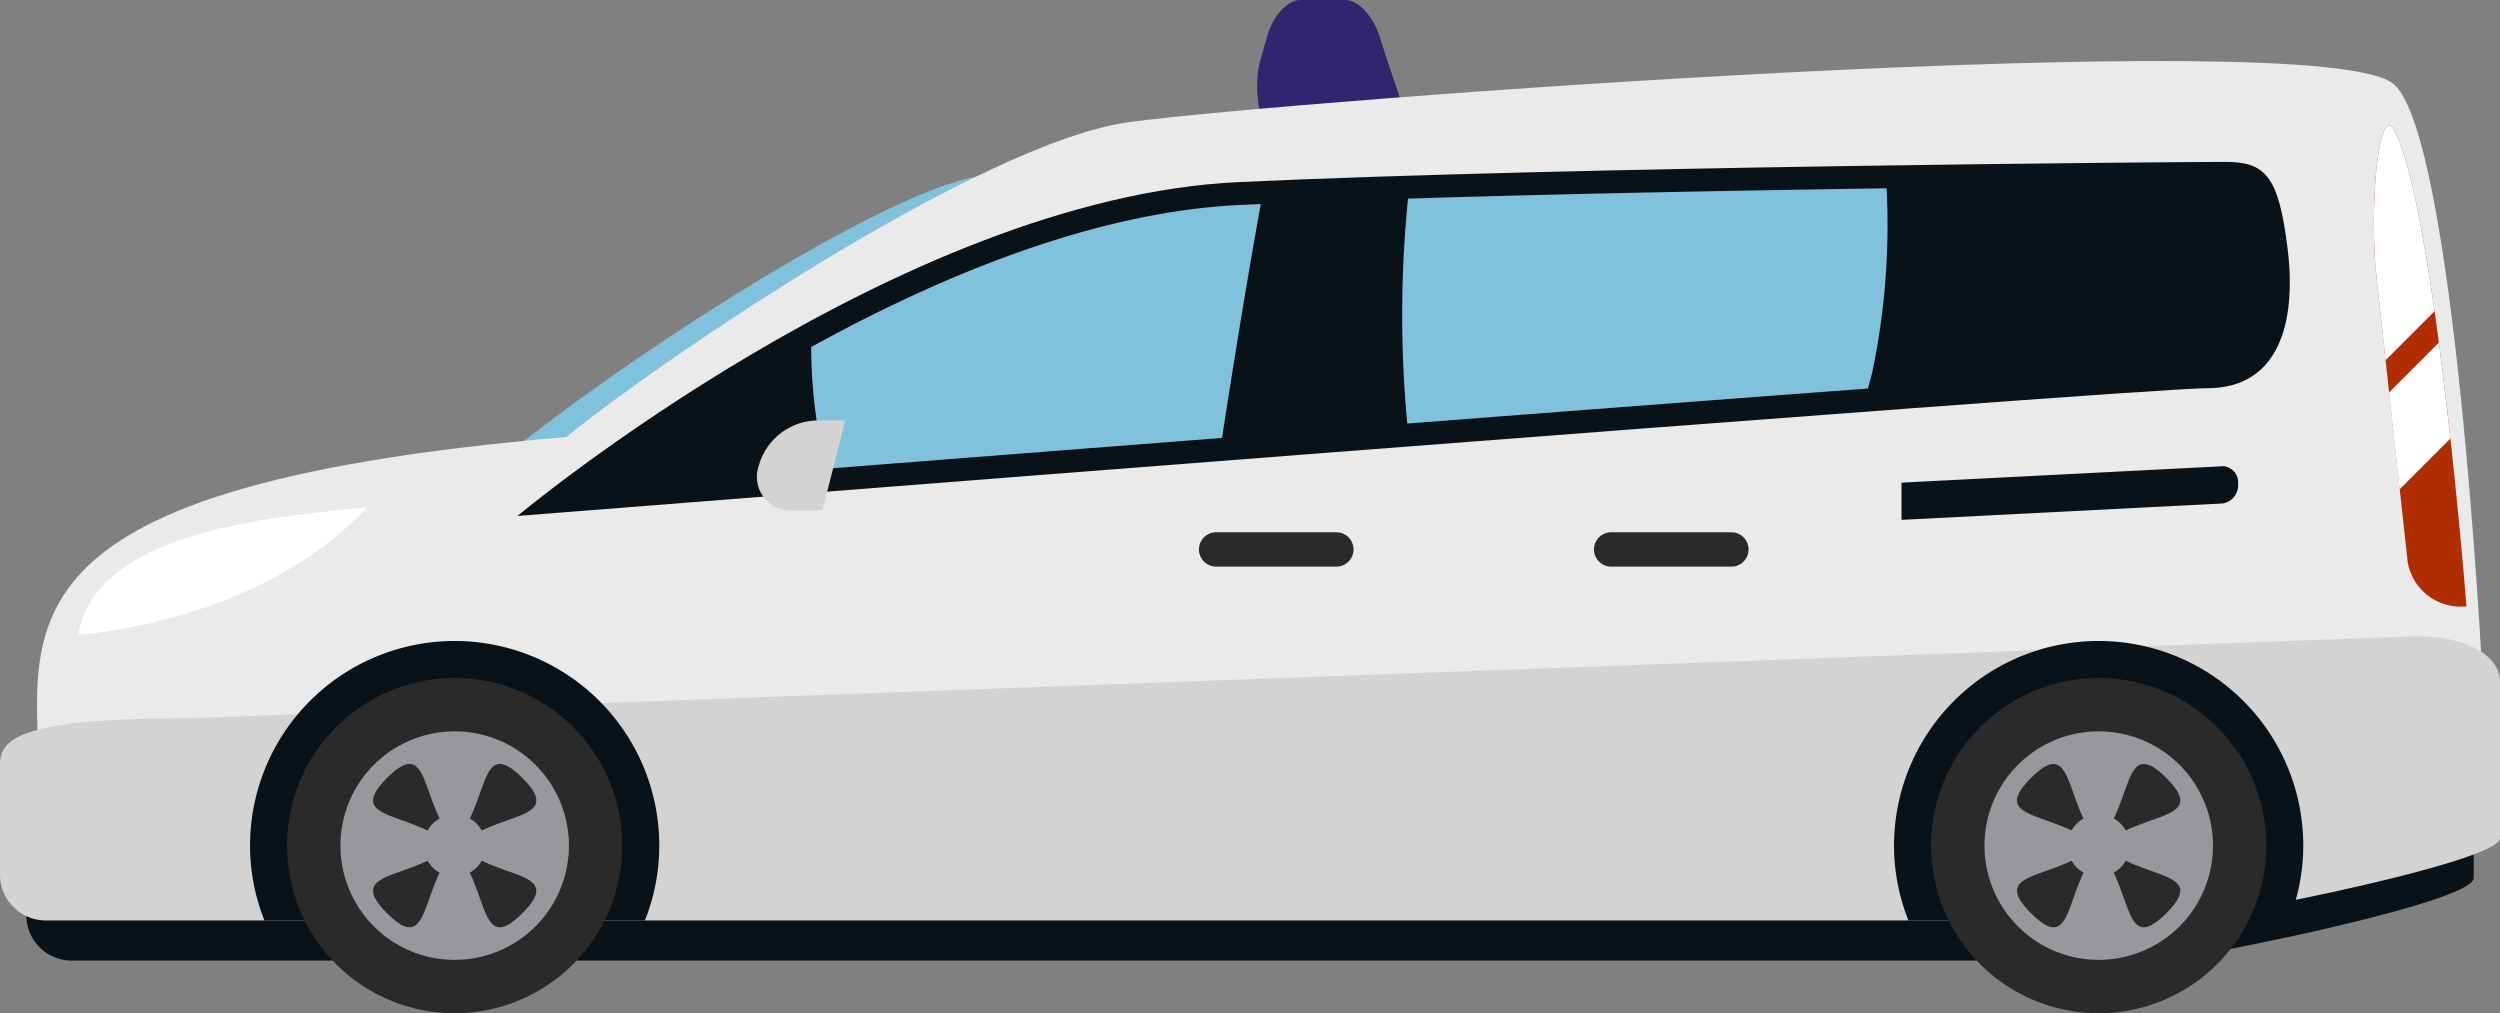 <svg xmlns="http://www.w3.org/2000/svg" xmlns:xlink="http://www.w3.org/1999/xlink" width="115.34" height="46.747" viewBox="0 0 115.34 46.747">
  <rect x="0" y="0" width="115.34" height="46.747" fill="#808080" stroke="none"/>
  <defs>
    <clipPath id="clip-path">
      <rect id="Rectangle_4560" data-name="Rectangle 4560" width="115.34" height="46.747" transform="translate(0 0)" fill="none"/>
    </clipPath>
  </defs>
  <g id="Group_21412" data-name="Group 21412" transform="translate(0 0)">
    <g id="Group_21411" data-name="Group 21411" clip-path="url(#clip-path)">
      <path id="Path_18202" data-name="Path 18202" d="M64.016,2.828c.366,1.145,1.176,3.056.469,3.056l-5.691.251c-.708,0-.984-2.162-.658-3.307l.33-1.161C58.737.716,59.406,0,59.981,0H62.07c.575,0,1.27.716,1.574,1.667Z" fill="#322570"/>
      <path id="Path_18203" data-name="Path 18203" d="M30.97,15.488c-7.818,5.176-13.736,10.3-12.814,11.661s8.009-1.738,15.827-6.914S47.392,9.763,46.47,8.406s-7.681,1.906-15.5,7.082" fill="#80c2dc"/>
      <path id="Path_18204" data-name="Path 18204" d="M69.086,10.778c.366,1.145.116,2.155-.592,2.155H55.025c-.708,0-.994-1.01-.669-2.155l.331-1.161c.27-.951.94-1.667,1.514-1.667H67.14c.575,0,1.27.716,1.574,1.667Z" fill="#f4cc25"/>
      <path id="Path_18205" data-name="Path 18205" d="M65.061,9.718H64.043V8.7h1.018Zm-1.988,0V8.7H62.055V9.718h.97v.96h-.97v-.96h-.97V8.7H60.068V9.718h.969v.96h-.969v-.96H59.1V8.7H58.08V9.718h.97v.96h-.97V11.7H59.1v-.961h.97V11.7h1.017v-.961h.97V11.7h1.018v-.961h.97V11.7h1.018V10.678H64.043v-.96Z" fill="#091119"/>
      <path id="Path_18206" data-name="Path 18206" d="M56.041,13.711c-3.418.109-6.4.321-8.67.625-4.246.568-12.245,6.674-16.089,10.1H50.849q2.54-5.367,5.192-10.725" fill="#80c2dc"/>
      <path id="Path_18207" data-name="Path 18207" d="M74.533,13.247a67.732,67.732,0,0,1,9.837.676c1.322.29,11.253,5.463,17.733,9.267l-19.568.782q-3.945-5.369-8-10.725" fill="#80c2dc"/>
      <path id="Path_18208" data-name="Path 18208" d="M110.4,3.852c-3.493-2.771-50.774.785-58.258,1.774-6.932.917-22.076,11.283-26.006,14.536C-1.671,22.517,1.851,29.409,1.851,37.038c0,2.606,9.015,2.067,21.695,2.067H63.874c30,0,50.664-3.129,50.664-7.753,0,0-1.267-25.224-4.135-27.5" fill="#eaeaea"/>
      <path id="Path_18209" data-name="Path 18209" d="M114.125,40.51c0,1.167-13.4,3.805-14.542,3.805H3.282A2.09,2.09,0,0,1,1.215,42.2V37.1c0-1.167.925-2.113,8.564-2.113L111.143,31.2c2.791,0,2.982.946,2.982,2.113Z" fill="#091119"/>
      <path id="Path_18210" data-name="Path 18210" d="M115.34,38.661c0,1.167-13.76,3.805-14.927,3.805H2.113A2.113,2.113,0,0,1,0,40.353v-5.1c0-1.167.946-2.113,8.61-2.113l102.843-3.784c2.481,0,3.887.946,3.887,2.113Z" fill="#d3d3d3"/>
      <path id="Path_18211" data-name="Path 18211" d="M100.412,42.466c.4,0,2.666-.3,5.442-.737a9.261,9.261,0,0,0,.41-2.716,9.44,9.44,0,0,0-18.881,0,9.326,9.326,0,0,0,.665,3.453Z" fill="#091119"/>
      <path id="Path_18212" data-name="Path 18212" d="M29.752,42.466a9.326,9.326,0,0,0,.665-3.453,9.44,9.44,0,0,0-18.881,0,9.326,9.326,0,0,0,.665,3.453Z" fill="#091119"/>
      <path id="Path_18213" data-name="Path 18213" d="M13.243,39.013a7.733,7.733,0,1,1,7.733,7.733,7.733,7.733,0,0,1-7.733-7.733" fill="#2a2a2b"/>
      <path id="Path_18214" data-name="Path 18214" d="M17.25,35.286a5.271,5.271,0,1,1,0,7.454,5.271,5.271,0,0,1,0-7.454" fill="#97989c"/>
      <path id="Path_18215" data-name="Path 18215" d="M17.855,35.892c2.059-2.058,1.491,1.305,3.215,3.029s5.087,1.156,3.028,3.214-1.49-1.3-3.214-3.028S15.8,37.95,17.855,35.892" fill="#2a2a2b"/>
      <path id="Path_18216" data-name="Path 18216" d="M24.1,35.892c2.058,2.058-1.305,1.491-3.029,3.215s-1.156,5.087-3.214,3.028,1.3-1.49,3.028-3.214,1.157-5.087,3.215-3.029" fill="#2a2a2b"/>
      <path id="Path_18217" data-name="Path 18217" d="M19.965,38a1.431,1.431,0,1,1,0,2.024,1.431,1.431,0,0,1,0-2.024" fill="#97989c"/>
      <path id="Path_18218" data-name="Path 18218" d="M89.091,39.013a7.733,7.733,0,1,1,7.733,7.733,7.733,7.733,0,0,1-7.733-7.733" fill="#2a2a2b"/>
      <path id="Path_18219" data-name="Path 18219" d="M93.1,35.286a5.271,5.271,0,1,1,0,7.454,5.271,5.271,0,0,1,0-7.454" fill="#97989c"/>
      <path id="Path_18220" data-name="Path 18220" d="M93.7,35.892c2.058-2.058,1.491,1.305,3.215,3.029s5.087,1.156,3.028,3.214-1.49-1.3-3.214-3.028S91.644,37.95,93.7,35.892" fill="#2a2a2b"/>
      <path id="Path_18221" data-name="Path 18221" d="M99.946,35.892c2.059,2.058-1.305,1.491-3.029,3.215s-1.156,5.087-3.214,3.028,1.3-1.49,3.028-3.214,1.157-5.087,3.215-3.029" fill="#2a2a2b"/>
      <path id="Path_18222" data-name="Path 18222" d="M95.812,38a1.431,1.431,0,1,1,0,2.024,1.431,1.431,0,0,1,0-2.024" fill="#97989c"/>
      <path id="Path_18223" data-name="Path 18223" d="M62.446,25.349a.792.792,0,0,1-.792.792H56.107a.792.792,0,1,1,0-1.584h5.547a.792.792,0,0,1,.792.792" fill="#2a2a2b"/>
      <path id="Path_18224" data-name="Path 18224" d="M80.672,25.349a.792.792,0,0,1-.792.792H74.333a.792.792,0,1,1,0-1.584H79.88a.792.792,0,0,1,.792.792" fill="#2a2a2b"/>
      <path id="Path_18225" data-name="Path 18225" d="M3.609,29.285s8.374-.517,13.336-5.893c-3.308.414-12.509.827-13.336,5.893" fill="#fff"/>
      <path id="Path_18226" data-name="Path 18226" d="M23.872,23.805S41.449,9.125,57.164,8.4s43.625-.931,45.486-.931,2.481.621,2.894,4.032-.413,6.41-3.721,6.41-77.951,5.893-77.951,5.893" fill="#091119"/>
      <path id="Path_18227" data-name="Path 18227" d="M57.212,9.457c-6.735.31-13.892,3.305-19.786,6.552a23.6,23.6,0,0,0,.688,5.618c5.318-.417,11.665-.912,18.265-1.423.558-3.6,1.142-7.2,1.787-10.789l-.954.042" fill="#80c2dc"/>
      <path id="Path_18228" data-name="Path 18228" d="M86.376,17.188a33.136,33.136,0,0,0,.664-8.5c-6.867.1-14.952.253-22.079.475a53.785,53.785,0,0,0-.036,10.377c7.571-.583,15.032-1.152,21.253-1.615.065-.247.139-.492.2-.74" fill="#80c2dc"/>
      <path id="Path_18229" data-name="Path 18229" d="M39,19.4H37.617a2.86,2.86,0,0,0-2.608,2.077,1.559,1.559,0,0,0,1.546,2.077h1.386Z" fill="#d3d3d3"/>
      <path id="Path_18230" data-name="Path 18230" d="M102.543,21.511l-14.816.756v1.717l14.816-.756a.846.846,0,0,0,.713-.9.749.749,0,0,0-.713-.822" fill="#091119"/>
      <path id="Path_18231" data-name="Path 18231" d="M110.465,6.021c-.643-1.212-1.133,2.672-.87,6.341l1.486,13.571a2.484,2.484,0,0,0,2.712,2.042s-1.446-18.407-3.328-21.954" fill="#af2d00"/>
      <path id="Path_18232" data-name="Path 18232" d="M110.061,16.619l2.26-2.26c-.526-3.689-1.161-7.028-1.856-8.338-.644-1.213-1.133,2.672-.87,6.341Z" fill="#fff"/>
      <path id="Path_18233" data-name="Path 18233" d="M113.051,20.232c-.157-1.426-.335-2.935-.532-4.423l-2.3,2.3.489,4.466Z" fill="#fff"/>
    </g>
  </g>
</svg>
